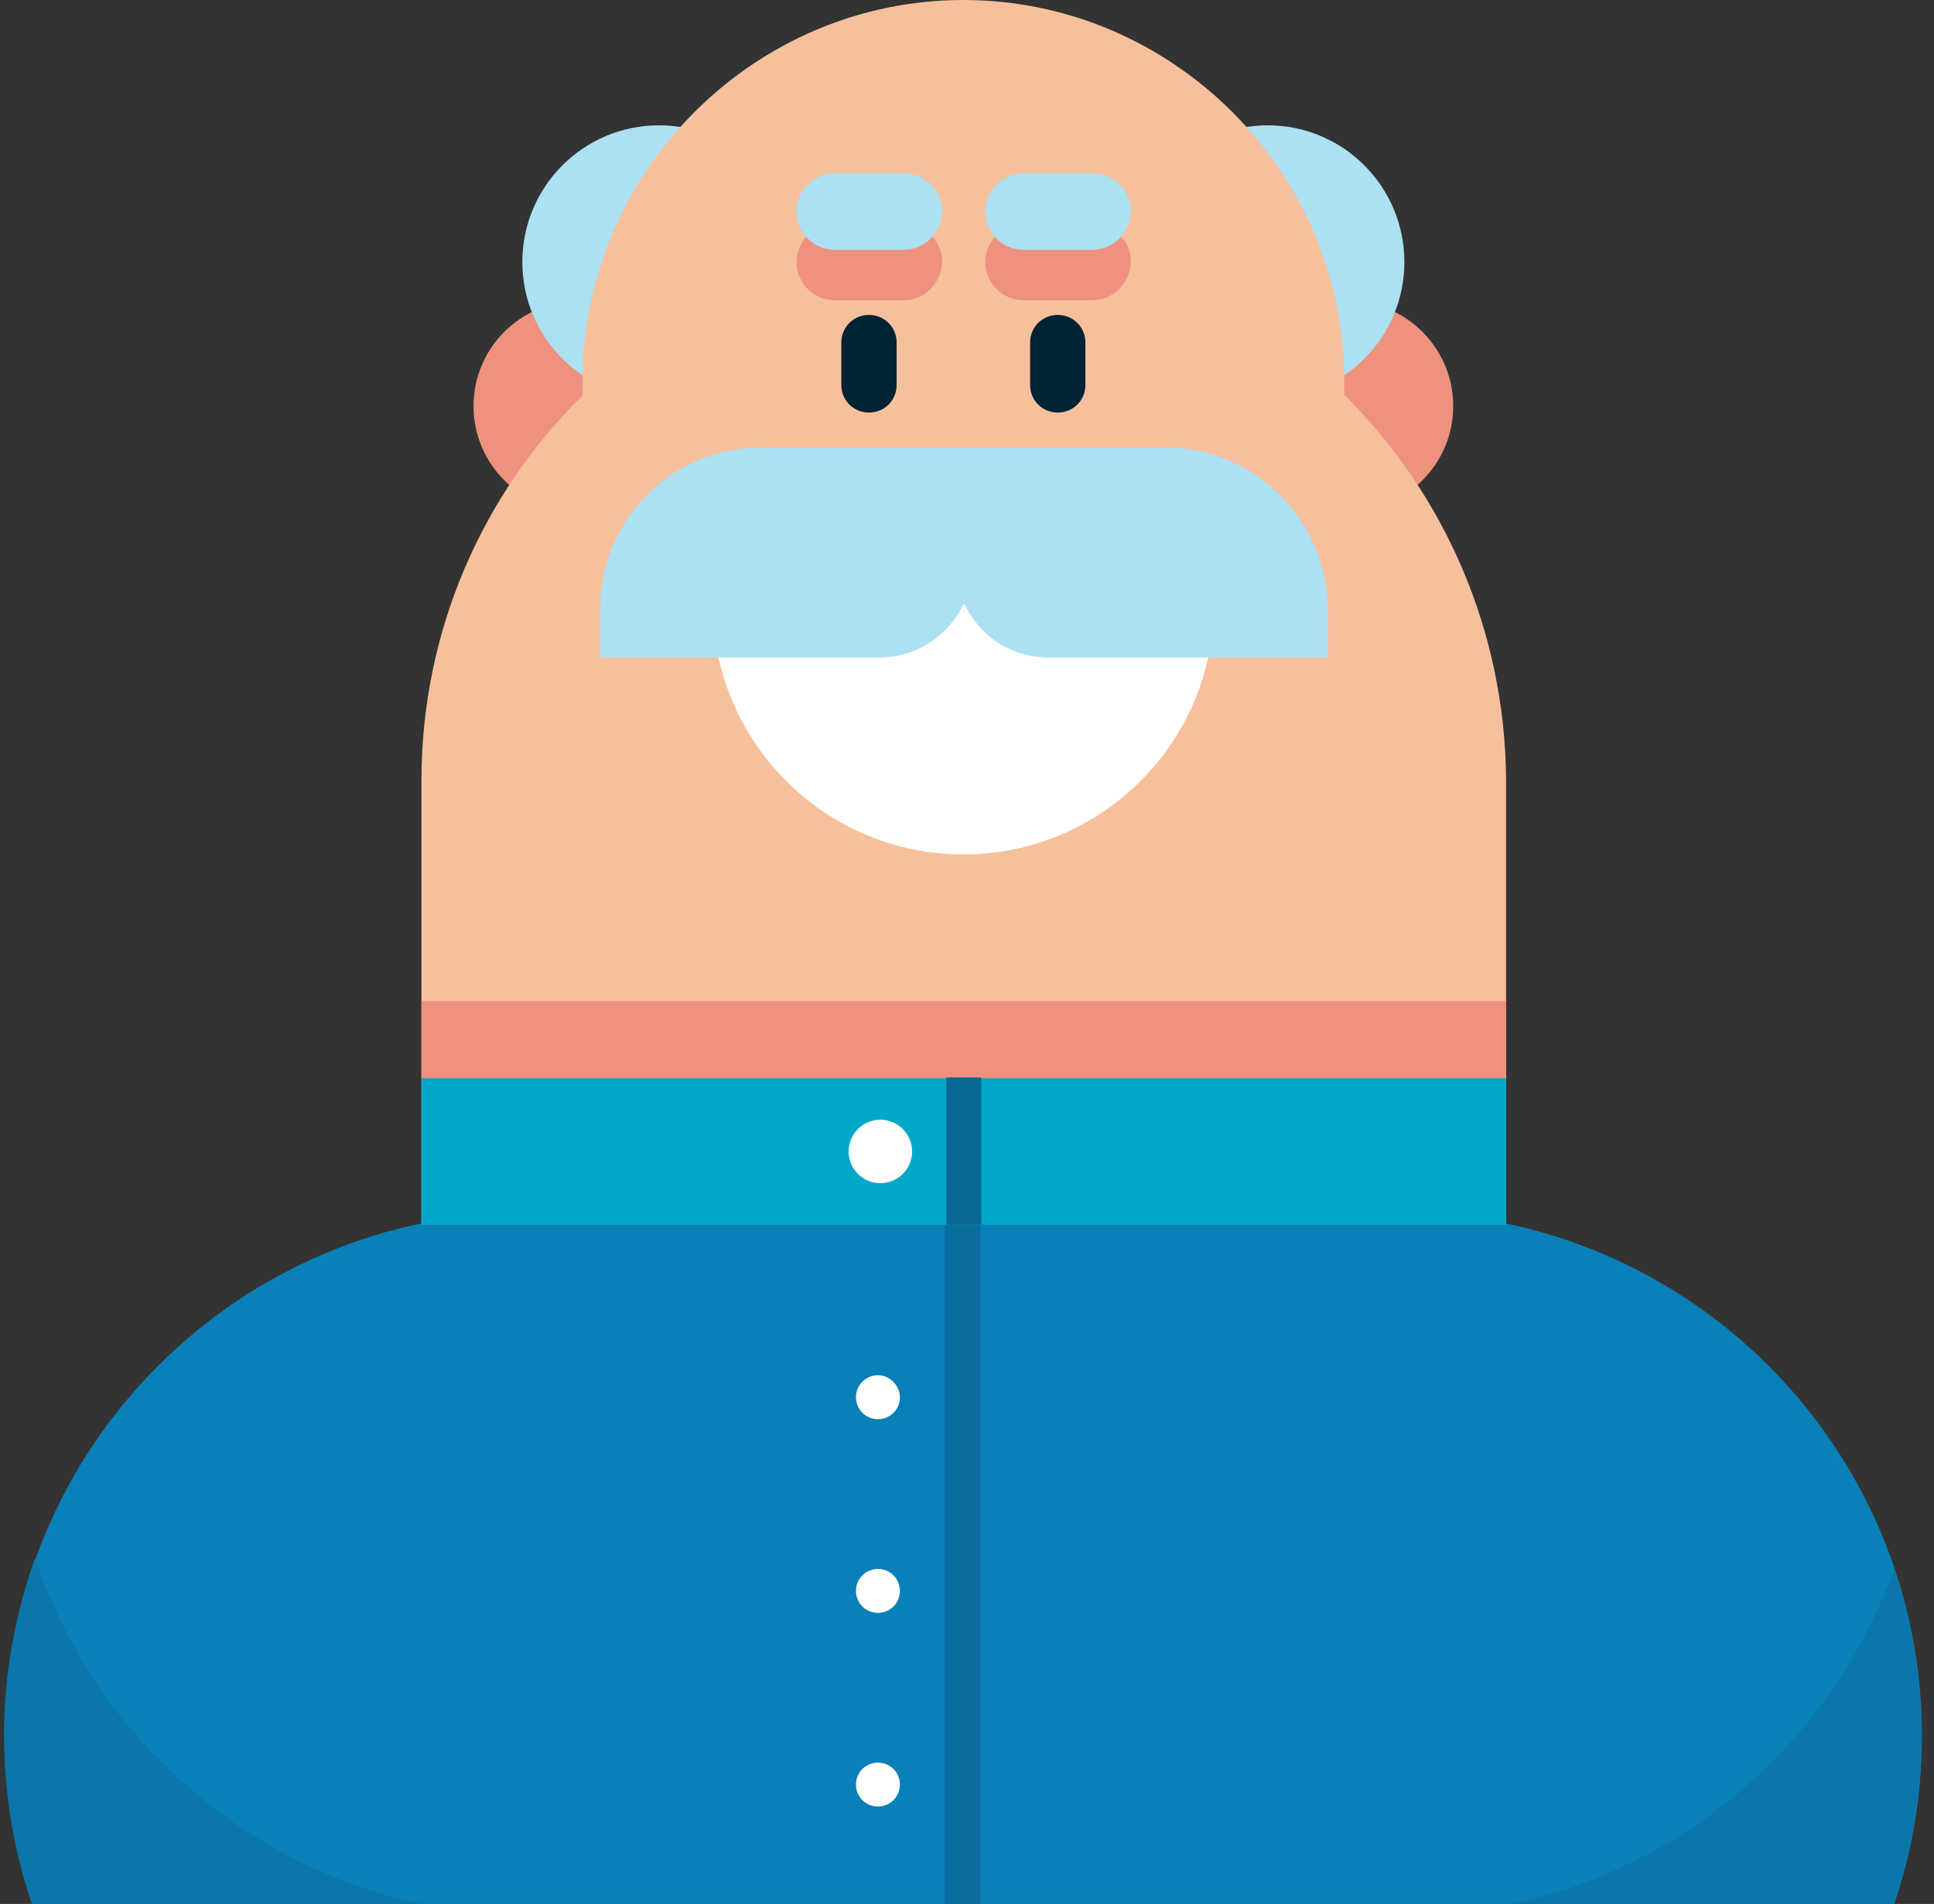 <svg width="128" height="126" viewBox="0 0 128 126" fill="none" xmlns="http://www.w3.org/2000/svg">
<rect x="0" y="0" width="128" height="126" fill="#333333" stroke="none"/>
<g id="Group">
<path id="Vector" d="M92.571 149.496H34.948C15.83 149.496 0.321 133.986 0.321 114.868C0.321 95.751 15.83 80.241 34.948 80.241H92.571C111.689 80.241 127.198 95.751 127.198 114.868C127.198 133.986 111.689 149.496 92.571 149.496Z" fill="#0980B7"/>
<path id="Vector_2" d="M92.786 126.77H35.163C19.869 126.77 6.944 116.861 2.313 103.128C1.021 106.79 0.267 110.722 0.267 114.815C0.267 133.932 15.776 149.442 34.894 149.442H92.517C111.635 149.442 127.144 133.932 127.144 114.815C127.144 110.991 126.498 107.275 125.367 103.829C120.574 117.184 107.811 126.77 92.786 126.77Z" fill="#0B76A9"/>
<g id="Group_2">
<g id="Group_3">
<path id="Vector_3" d="M89.232 33.82C93.069 33.82 96.179 30.709 96.179 26.873C96.179 23.036 93.069 19.926 89.232 19.926C85.395 19.926 82.285 23.036 82.285 26.873C82.285 30.709 85.395 33.82 89.232 33.82Z" fill="#EE927E"/>
<path id="Vector_4" d="M38.287 33.82C42.124 33.82 45.234 30.709 45.234 26.873C45.234 23.036 42.124 19.926 38.287 19.926C34.45 19.926 31.34 23.036 31.34 26.873C31.34 30.709 34.45 33.82 38.287 33.82Z" fill="#EE927E"/>
</g>
<g id="Group_4">
<path id="Vector_5" d="M43.618 26.388C48.615 26.388 52.666 22.337 52.666 17.341C52.666 12.344 48.615 8.293 43.618 8.293C38.622 8.293 34.571 12.344 34.571 17.341C34.571 22.337 38.622 26.388 43.618 26.388Z" fill="#ACE0F3"/>
<path id="Vector_6" d="M83.9 26.388C88.897 26.388 92.948 22.337 92.948 17.341C92.948 12.344 88.897 8.293 83.9 8.293C78.904 8.293 74.853 12.344 74.853 17.341C74.853 22.337 78.904 26.388 83.9 26.388Z" fill="#ACE0F3"/>
</g>
<path id="Vector_7" d="M88.963 26.119V25.149C88.963 11.363 77.6 0 63.759 0C49.919 0 38.556 11.363 38.556 25.203V26.172C31.986 32.635 27.893 41.682 27.893 51.645V81.049H99.679V51.645C99.625 41.682 95.533 32.635 88.963 26.119Z" fill="#F6C09C"/>
<g id="Group_5">
<g id="Group_6">
<path id="Vector_8" d="M72.322 19.872H67.745C66.344 19.872 65.213 18.741 65.213 17.341C65.213 15.941 66.344 14.81 67.745 14.81H72.322C73.722 14.81 74.853 15.941 74.853 17.341C74.799 18.741 73.668 19.872 72.322 19.872Z" fill="#EE927E"/>
<path id="Vector_9" d="M70.006 27.303C68.983 27.303 68.175 26.496 68.175 25.472V22.672C68.175 21.649 68.983 20.841 70.006 20.841C71.029 20.841 71.837 21.649 71.837 22.672V25.472C71.837 26.496 71.029 27.303 70.006 27.303Z" fill="#002334"/>
<path id="Vector_10" d="M72.322 16.533H67.745C66.344 16.533 65.213 15.402 65.213 14.002C65.213 12.602 66.344 11.471 67.745 11.471H72.322C73.722 11.471 74.853 12.602 74.853 14.002C74.799 15.402 73.668 16.533 72.322 16.533Z" fill="#ACE0F3"/>
</g>
<g id="Group_7">
<path id="Vector_11" d="M59.828 19.872H55.251C53.85 19.872 52.719 18.741 52.719 17.341C52.719 15.941 53.85 14.81 55.251 14.81H59.828C61.228 14.81 62.359 15.941 62.359 17.341C62.305 18.741 61.174 19.872 59.828 19.872Z" fill="#EE927E"/>
<path id="Vector_12" d="M57.512 27.303C56.489 27.303 55.681 26.496 55.681 25.472V22.672C55.681 21.649 56.489 20.841 57.512 20.841C58.536 20.841 59.343 21.649 59.343 22.672V25.472C59.343 26.496 58.536 27.303 57.512 27.303Z" fill="#002334"/>
<path id="Vector_13" d="M59.828 16.533H55.251C53.85 16.533 52.719 15.402 52.719 14.002C52.719 12.602 53.85 11.471 55.251 11.471H59.828C61.228 11.471 62.359 12.602 62.359 14.002C62.305 15.402 61.174 16.533 59.828 16.533Z" fill="#ACE0F3"/>
</g>
</g>
<path id="Vector_14" d="M63.759 56.546C72.914 56.546 80.346 49.114 80.346 39.959H47.173C47.173 49.114 54.604 56.546 63.759 56.546Z" fill="white"/>
<path id="Vector_15" d="M77.169 29.619H64.298H63.221H50.35C44.48 29.619 39.741 34.358 39.741 40.228V43.513H58.212C60.69 43.513 62.844 42.005 63.813 39.905C64.783 42.059 66.883 43.513 69.414 43.513H87.885V40.228C87.778 34.412 83.039 29.619 77.169 29.619Z" fill="#ACE0F3"/>
<path id="Vector_16" d="M99.679 71.301H27.893V81.049H99.679V71.301Z" fill="#00A8C7"/>
<path id="Vector_17" d="M99.679 66.239H27.893V71.355H99.679V66.239Z" fill="#EE927E"/>
<path id="Vector_18" d="M64.944 71.301H62.628V81.049H64.944V71.301Z" fill="#086794"/>
<path id="Vector_19" d="M58.266 78.302C59.426 78.302 60.367 77.362 60.367 76.202C60.367 75.042 59.426 74.102 58.266 74.102C57.106 74.102 56.166 75.042 56.166 76.202C56.166 77.362 57.106 78.302 58.266 78.302Z" fill="white"/>
</g>
<path id="Vector_20" d="M64.89 81.103H62.521V142.495H64.89V81.103Z" fill="#0A6E9E"/>
<g id="Group_8">
<path id="Vector_21" d="M59.559 92.466C59.559 93.273 58.913 93.92 58.105 93.92C57.297 93.92 56.651 93.273 56.651 92.466C56.651 91.658 57.297 91.011 58.105 91.011C58.913 91.011 59.559 91.712 59.559 92.466Z" fill="white"/>
<path id="Vector_22" d="M59.559 105.283C59.559 106.09 58.913 106.737 58.105 106.737C57.297 106.737 56.651 106.09 56.651 105.283C56.651 104.475 57.297 103.829 58.105 103.829C58.913 103.829 59.559 104.475 59.559 105.283Z" fill="white"/>
<path id="Vector_23" d="M59.559 118.1C59.559 118.907 58.913 119.554 58.105 119.554C57.297 119.554 56.651 118.907 56.651 118.1C56.651 117.292 57.297 116.646 58.105 116.646C58.913 116.646 59.559 117.292 59.559 118.1Z" fill="white"/>
</g>
</g>
</svg>
